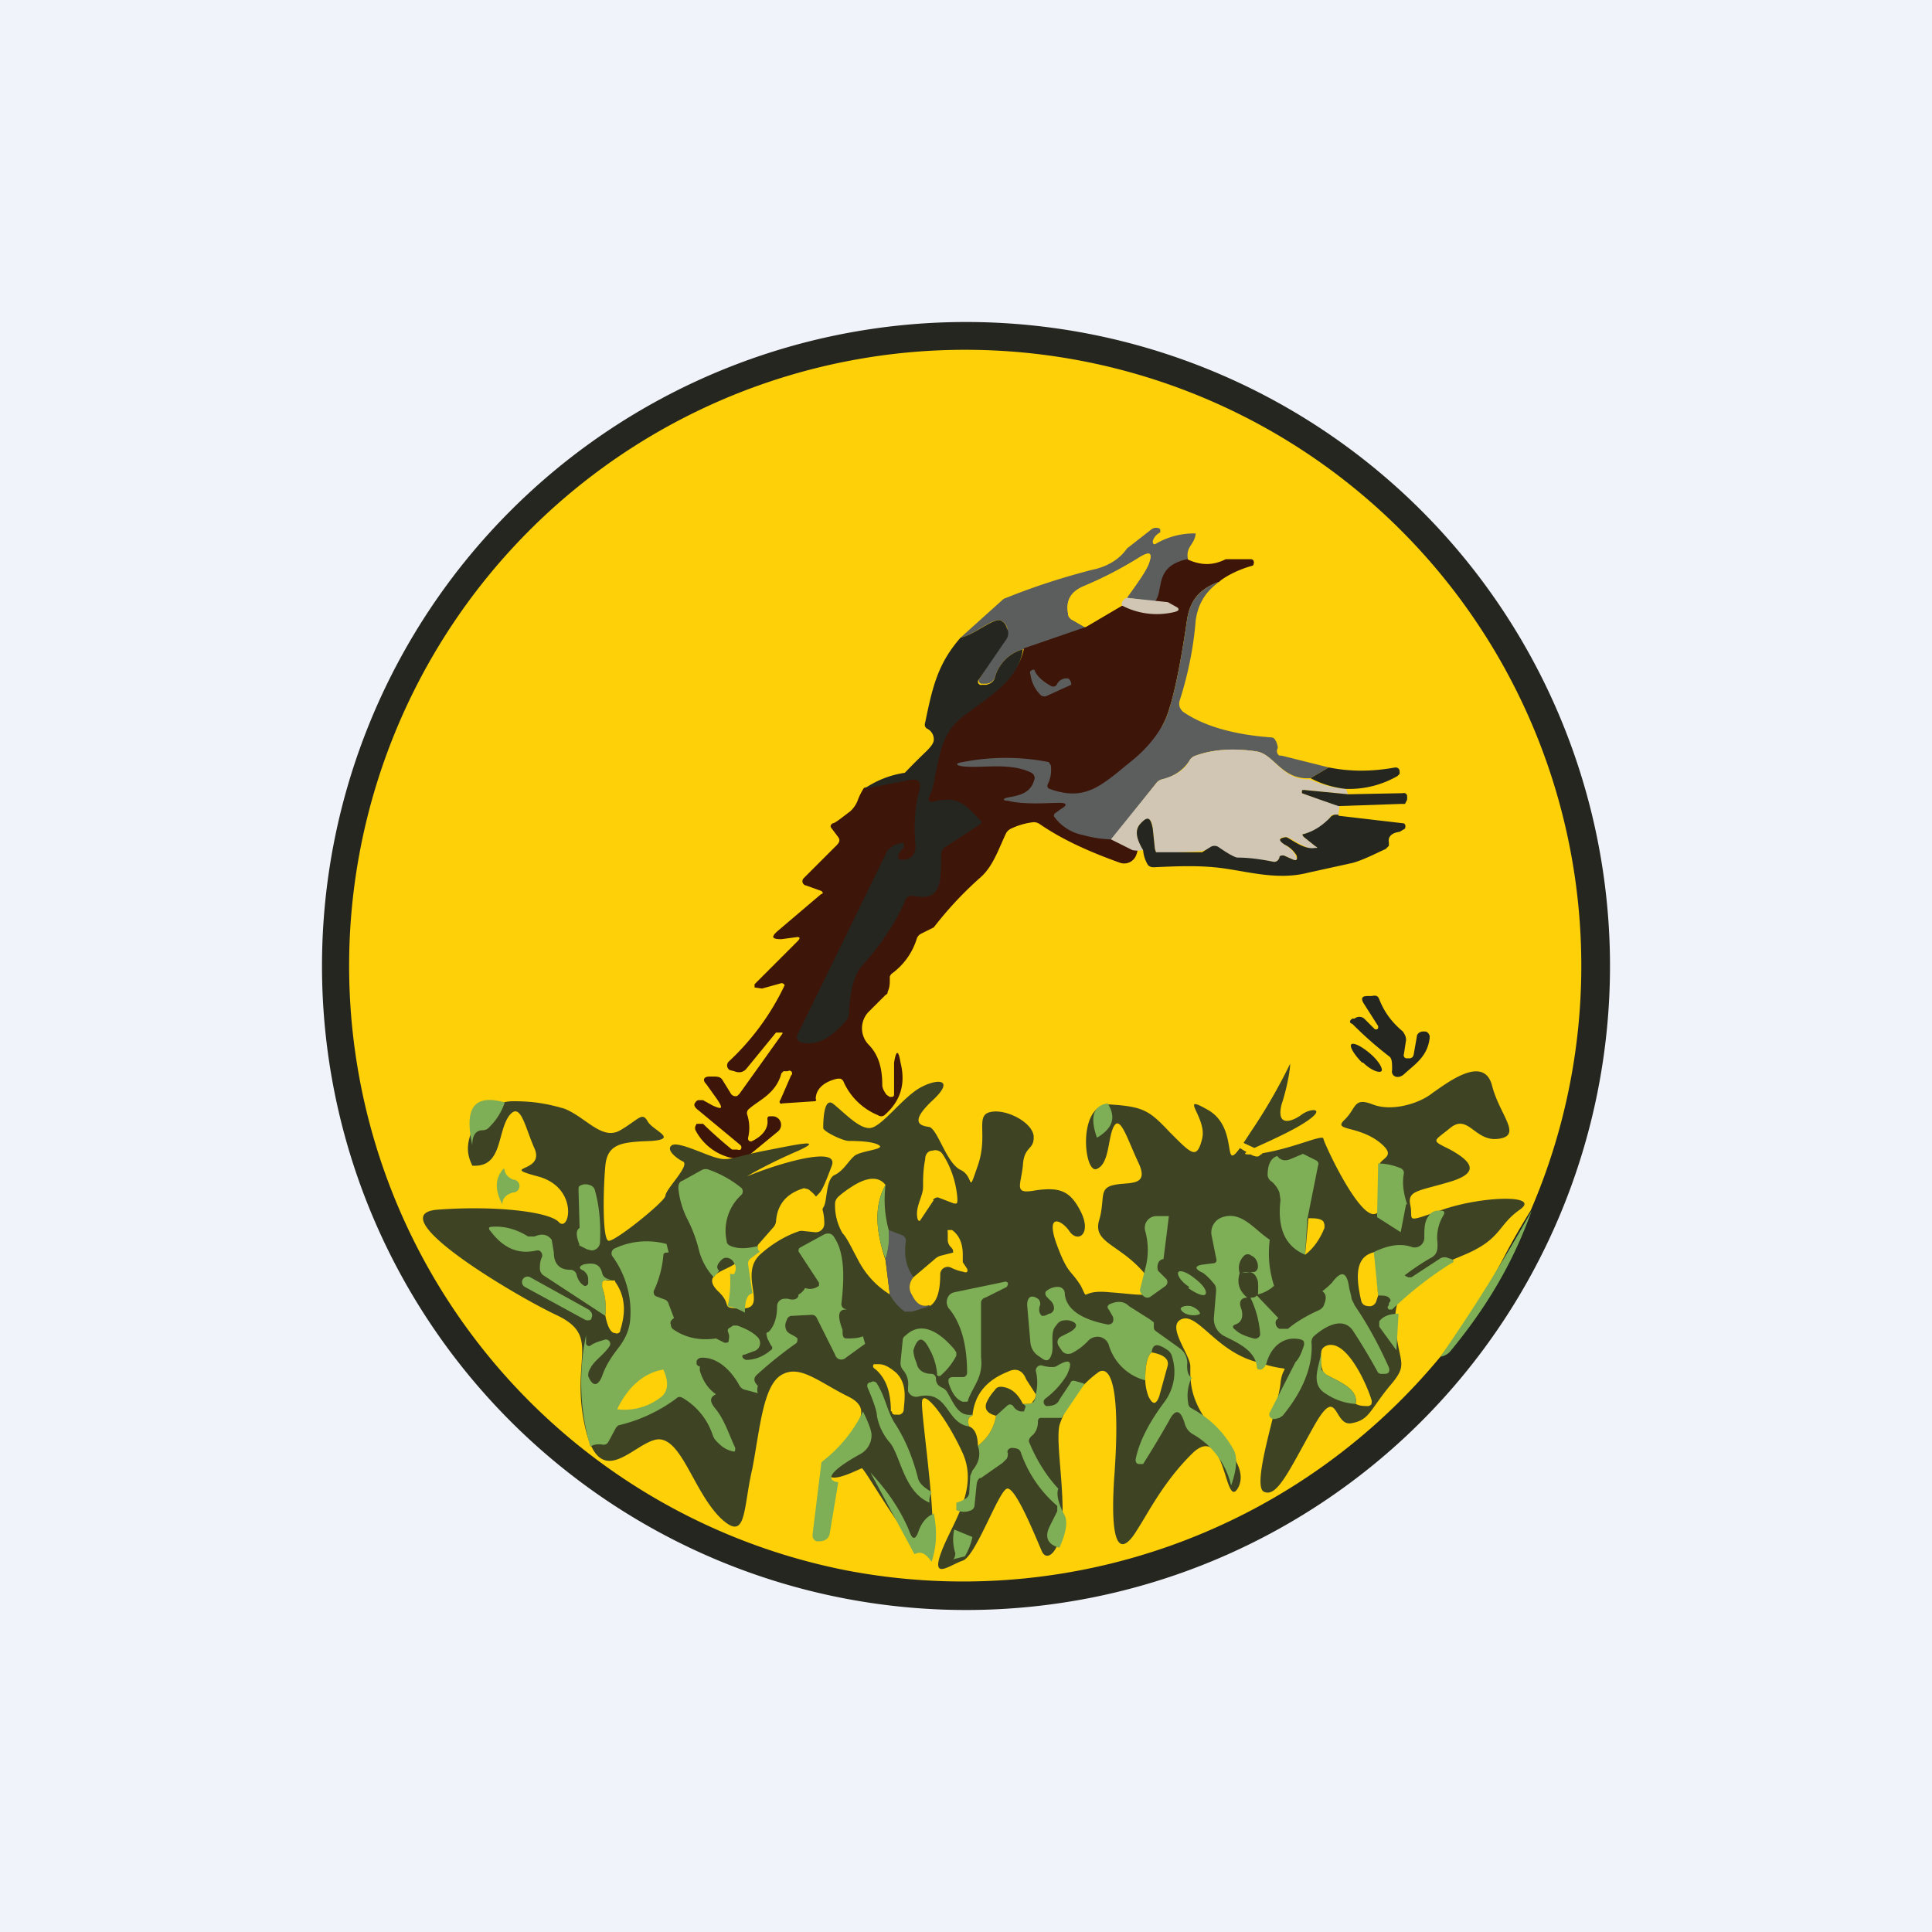 <!-- by TradingView --><svg width="18" height="18" viewBox="0 0 18 18" xmlns="http://www.w3.org/2000/svg"><path fill="#F0F3FA" d="M0 0h18v18H0z"/><path d="M15 9A6 6 0 1 1 3 9a6 6 0 0 1 12 0Z" fill="#252620"/><path d="M14.26 11.28a6.6 6.6 0 0 0-.22.38 6.68 6.68 0 0 1-.62.98 5.77 5.77 0 0 1-5.54 1.99 5.74 5.74 0 1 1 6.38-3.35Z" fill="#FDD008"/><path d="M11.14 4.97c-.01.11-.1.12-.07.25-.18.04-.25.17-.2.4l-.37-.05c.1-.14.17-.24.2-.31.04-.1.02-.13-.08-.07-.16.1-.33.19-.52.27-.12.05-.17.13-.15.25 0 .03.01.04.03.06l.14.08-.59.2a.37.37 0 0 0-.26.26.09.09 0 0 1-.08.06h-.04a.03.03 0 0 1-.03-.04l.25-.39a.11.11 0 0 0 .01-.1.1.1 0 0 0-.06-.06c-.08-.02-.25.14-.37.16l.4-.36c.32-.13.59-.21.82-.27.15-.03.26-.1.33-.2l.23-.18a.07.07 0 0 1 .06-.01.02.02 0 0 1 .02.02v.02c-.04.02-.06.05-.07.08 0 .03.01.04.04.02a.7.7 0 0 1 .36-.09Z" fill="#5C5D5D"/><path d="M10.5 5.57c-.03 0-.04.03-.04.07l-.34.21-.14-.08a.07.07 0 0 1-.03-.06c-.02-.12.03-.2.15-.25.19-.08.36-.17.52-.27.1-.06.12-.04.08.07-.03.07-.1.17-.2.3Z" fill="#FDD008"/><path d="M11.36 5.42c-.17.06-.27.16-.3.35-.07.48-.14.8-.21.95-.69 1.4-.15 1-.27 1.26a.12.12 0 0 1-.14.06c-.28-.1-.53-.21-.75-.36a.1.1 0 0 0-.06-.02.65.65 0 0 0-.21.06.1.1 0 0 0-.05.05c-.07.15-.12.3-.23.4a3.36 3.36 0 0 0-.44.47l-.12.06a.08.08 0 0 0-.04.05.63.63 0 0 1-.23.32.06.06 0 0 0-.02.03v.03c0 .03 0 .07-.02.11 0 .01 0 .02-.02.03l-.16.16a.22.22 0 0 0 0 .3c.09.09.13.21.13.38 0 .02.01.05.04.09l.03.02c.03 0 .04 0 .04-.03V9.9c.02-.12.04-.12.06 0 .05.2 0 .36-.15.49a.05.05 0 0 1-.06 0 .6.6 0 0 1-.32-.31.05.05 0 0 0-.03-.03H7.8c-.13.03-.2.1-.2.19.01.01 0 .02-.01.02l-.3.02a.02.02 0 0 1-.02 0 .02.02 0 0 1 0-.03l.1-.23a.02.02 0 0 0-.03-.04H7.3l-.02.02c-.05.19-.21.25-.3.33a.05.05 0 0 0-.02.05.4.4 0 0 1 .01.22.03.03 0 0 0 .01.03.03.03 0 0 0 .03 0c.1-.05.15-.12.14-.2 0-.02 0-.03.03-.03h.02a.08.08 0 0 1 .05.14l-.28.23a.09.09 0 0 1-.06.03.5.5 0 0 1-.43-.27.05.05 0 0 1 0-.04l.01-.02h.06a3.89 3.89 0 0 0 .27.24h.05a.03.03 0 0 0 .03 0 .03.03 0 0 0 0-.04l-.41-.34c-.02-.02-.03-.04-.01-.06 0 0 .01-.02.03-.02h.04l.09.05c.09.04.1.03.04-.06l-.1-.14c-.04-.04-.02-.07.03-.07h.03c.04 0 .07 0 .09.03l.08.13a.05.05 0 0 0 .06.02l.02-.02.4-.56v-.01H7.23l-.27.33c-.03.04-.07.05-.12.03l-.04-.01a.05.05 0 0 1-.01-.08 2.33 2.33 0 0 0 .52-.71.03.03 0 0 0-.03-.02l-.18.05-.07-.01v-.03l.4-.4c.03-.03.02-.04 0-.04l-.15.02c-.09 0-.1-.02-.03-.08l.4-.34c.02 0 .02-.02 0-.03l-.14-.05a.04.04 0 0 1-.02-.07l.3-.3c.03-.03.04-.05.02-.08l-.06-.08c-.02-.02-.01-.04.01-.05.02 0 .08-.05.16-.11a.26.26 0 0 0 .07-.1.56.56 0 0 1 .06-.12c.46-.1.61-.13.76-.56.04-.1.08-.05.17-.12.2-.16.5-.32.56-.62l.58-.2.34-.2c.57.1.14-.33.6-.43.13.06.24.06.36 0h.23c.02 0 .03.01.03.02a.02.02 0 0 1 0 .02.02.02 0 0 1-.01.02c-.11.03-.22.08-.3.14Z" fill="#3D1509"/><path d="M11.36 5.42c-.14.1-.2.22-.22.36-.02.25-.07.5-.15.75-.01.04 0 .07.03.1.23.16.55.22.82.24.03 0 .04.02.05.04.01.03.02.05.01.07a.05.05 0 0 0 .02.06h.02l.44.11-.17.1c-.27.02-.34-.23-.51-.25-.2-.03-.4-.02-.56.04a.1.1 0 0 0-.06.05.41.41 0 0 1-.25.17.1.1 0 0 0-.06.04l-.41.52c-.07 0-.16-.01-.27-.04a.43.43 0 0 1-.26-.16c-.02-.02-.01-.04.01-.05l.04-.03c.07-.04.06-.06-.01-.06-.1 0-.33.02-.48-.02-.05 0-.05-.02 0-.03.11-.02.22-.04.25-.18a.06.06 0 0 0-.03-.05c-.2-.1-.46-.04-.64-.06-.07-.01-.07-.03 0-.04a2.07 2.07 0 0 1 .8 0l.02.03a.3.3 0 0 1-.03.18.03.03 0 0 0 .02.04c.33.12.48-.03.75-.25.14-.11.25-.24.32-.38.07-.15.14-.47.21-.95.03-.19.13-.29.3-.35Z" fill="#5C5D5D"/><path d="m10.5 5.57.38.04.09.05c.02.02.01.03-.02.04a.7.7 0 0 1-.5-.06c0-.04.02-.06.05-.07Z" fill="#D0C6B3"/><path d="M9.53 6.05c-.04.3-.35.46-.55.62a.55.55 0 0 0-.19.25c-.03.07-.05.18-.08.32a.64.64 0 0 1-.06.2.03.03 0 0 0 .04.03c.23-.06.3.02.44.17.02.01.02.03 0 .04l-.32.21a.07.07 0 0 0-.04.06c-.01.2.03.45-.24.4-.05-.01-.09 0-.1.05-.09.2-.22.4-.4.6-.07.08-.11.22-.12.44a.1.1 0 0 1-.02.06c-.1.12-.25.26-.43.21a.05.05 0 0 1-.03-.07l.84-1.72.05-.04a.43.43 0 0 1 .1-.03v.05a.13.13 0 0 0-.05.07c0 .03 0 .04.04.04.08 0 .12-.05.12-.13-.02-.21 0-.38.03-.5.03-.1 0-.13-.1-.11l-.41.08a.9.9 0 0 1 .38-.15 6.17 6.17 0 0 1 .2-.2c.05-.05.07-.08.07-.11a.11.11 0 0 0-.06-.1c-.02-.01-.03-.03-.02-.06.07-.34.12-.55.33-.79.12-.02.3-.18.37-.16a.1.1 0 0 1 .06.07.1.1 0 0 1 0 .1l-.26.38a.03.03 0 0 0 .03.05h.04c.04-.01.07-.03.08-.07a.37.37 0 0 1 .26-.26Z" fill="#252620"/><path d="M9.85 6.37a.1.1 0 0 1 .08-.05c.02 0 .03 0 .04.02l.01.02v.02l-.22.1a.06.06 0 0 1-.06 0 .33.33 0 0 1-.1-.2c-.01-.02 0-.03.02-.04h.02v.01c.03.06.08.1.15.14a.04.04 0 0 0 .06-.02Z" fill="#5C5D5D"/><path d="M12.2 7.26c.11.05.22.08.34.09l.02.05-.41-.04c-.01 0-.02 0-.02.02v.01a21.56 21.56 0 0 0 .35.12l-.01.08h-.03c-.02 0-.04 0-.05.03a.45.45 0 0 1-.24.15c-.02 0-.02.01 0 .03l.1.08c.03.01.03.02 0 .03-.1 0-.24-.12-.27-.11-.07 0-.07.03-.01.07.05.03.09.07.1.1.02.04.01.05-.02.04l-.09-.04c-.02 0-.03 0-.04.02-.01.03-.03.04-.05.04-.1-.02-.22-.03-.34-.03a.75.75 0 0 1-.18-.1.07.07 0 0 0-.07 0l-.08.03-.4.02-.03-.01-.01-.03-.02-.19c-.01-.1-.05-.12-.12-.04-.05.06-.03.13.03.24a.24.24 0 0 1-.1 0l-.2-.1.42-.52a.1.1 0 0 1 .06-.04c.11-.03.2-.08.25-.17a.1.1 0 0 1 .06-.05c.17-.06.36-.07.56-.04.17.02.24.27.5.26Z" fill="#D0C6B3"/><path d="M12.38 7.15c.2.04.4.04.62 0 .02 0 .04.01.04.04v.02l-.02.02a.9.9 0 0 1-.48.12.9.9 0 0 1-.33-.1l.17-.1ZM12.56 7.4l.51-.01a.03.03 0 0 1 .04.03v.03l-.02.04h-.04l-.58.02a21.77 21.77 0 0 1-.34-.12v-.01c0-.02 0-.02.02-.02l.41.04ZM12.47 7.6l.6.07c.02 0 .03.02.02.05l-.05.03c-.08.01-.11.05-.1.1v.03l-.03.03c-.07.03-.2.1-.31.13l-.41.09c-.27.07-.52 0-.79-.04-.22-.03-.43-.02-.65-.01-.03 0-.05-.01-.06-.03a.31.31 0 0 1-.04-.13c-.06-.1-.08-.18-.03-.24.07-.08.1-.07.12.04l.02.19.01.03h.43l.08-.05a.07.07 0 0 1 .07 0c.1.07.16.1.18.1.12 0 .24.02.34.04.02 0 .04-.01.05-.04 0-.02.02-.02.04-.02l.09.04c.03.01.04 0 .03-.04a.26.26 0 0 0-.11-.1c-.06-.04-.06-.06.01-.07.03 0 .16.12.27.1.03 0 .03 0 0-.02l-.1-.08c-.02-.02-.02-.03 0-.03.1-.03.17-.08.24-.15a.07.07 0 0 1 .05-.03h.03ZM12.84 9.56l-.14-.22c-.02-.04-.01-.06.04-.06h.04c.04-.01.06 0 .07.03.04.1.1.2.22.3.02.03.03.05.03.08l-.02.13a.03.03 0 0 0 .02.04h.04l.02-.01.01-.02.03-.17c0-.03.03-.05.06-.05h.02a.05.05 0 0 1 .03.02l.01.02v.02c-.02.17-.13.24-.23.33-.03.03-.06.04-.09.03a.05.05 0 0 1-.03-.06c0-.07 0-.11-.03-.13-.13-.1-.24-.2-.34-.3-.03-.01-.03-.03 0-.05h.02a.07.07 0 0 1 .09 0l.1.1h.02l.01-.01v-.02ZM12.7 9.9c.07.07.15.1.17.08.02-.02-.03-.1-.1-.16-.08-.07-.16-.11-.18-.09-.02.02.03.1.1.17Z" fill="#252620"/><path d="M4.4 10.53c-.08.18-.02.28 0 .33.28.02.23-.3.34-.46.11-.15.15.1.24.3.1.23-.34.16.03.26.38.1.3.52.2.43-.08-.1-.59-.16-1.13-.12-.55.04.68.78 1.1.98.43.2.13.41.27 1.04.14.63.46.14.68.12.22-.01.33.48.58.73.25.24.21-.08.3-.46.07-.37.1-.77.27-.87.17-.1.34.06.62.2.29.14 0 .33-.15.61-.15.29.26.06.28.06.03 0 .53.9.63.78.1-.12-.08-1.26-.07-1.4.01-.13.23.15.38.48.15.34-.1.65-.2.92s.08.12.2.08c.12-.04.33-.64.41-.67.08-.03.28.48.33.59.06.11.2-.05.19-.38 0-.32-.06-.65-.03-.8a1 1 0 0 1 .37-.5c.12-.06.2.2.14 1-.05.8.12.63.21.48.1-.15.25-.46.53-.73.3-.27.29.53.41.34.12-.2-.16-.44-.3-.65-.15-.22-.14-.38-.14-.49 0-.11-.23-.38-.08-.44.15-.06.32.3.7.4.37.12.24-.02.22.2-.02.2-.28.97-.15 1.01.12.05.23-.2.46-.61s.18 0 .35-.03c.17-.03.17-.12.36-.35.19-.22.07-.2.05-.6-.02-.4.38-.5.69-.64.3-.14.27-.26.47-.4.2-.14-.34-.13-.72 0-.37.13-.27.1-.3-.04-.03-.14.07-.13.37-.22s.18-.2 0-.3c-.18-.09-.16-.07 0-.2.17-.14.23.13.45.1.23-.03.01-.22-.06-.5-.08-.29-.43-.01-.55.07-.12.1-.38.18-.56.11-.18-.07-.15.03-.26.14-.12.11.11.05.32.21.2.16-.04.14 0 .26.03.1.11.37-.04.41-.15.04-.47-.65-.48-.7 0-.05-.3.1-.61.14-.3.03.02-.06.35-.24.34-.19.15-.2.05-.12-.1.07-.23.1-.18-.1.05-.15.08-.32.08-.38a5.1 5.1 0 0 1-.37.64c-.32.5-.07 0-.38-.2-.31-.18-.02.06-.07.26s-.1.14-.3-.06c-.19-.2-.24-.24-.56-.26-.31-.01-.24.66-.12.6.12-.05.1-.3.16-.4.06-.1.13.14.23.35.1.22-.1.17-.23.2-.15.03-.08.13-.14.33-.06.21.19.22.42.49.23.27-.02.2-.32.18-.29-.03-.19.1-.27-.06-.1-.16-.12-.1-.23-.4-.1-.29.06-.21.13-.1.08.1.2.01.1-.19s-.2-.23-.42-.2c-.21.04-.14-.04-.12-.23.01-.19.11-.14.1-.28-.02-.13-.26-.25-.4-.22-.15.03-.02.21-.12.5-.1.29-.03.1-.16.04-.13-.06-.21-.37-.29-.4-.07-.01-.2-.03.02-.24.22-.2.07-.22-.1-.13s-.37.38-.48.38c-.1 0-.22-.13-.33-.22-.1-.09-.1.18-.1.22 0 .03.18.12.24.12.05 0 .22 0 .28.04.06.04-.17.05-.23.1s-.1.14-.19.18c-.08.05-.06.25-.1.3-.03.06-.06.21-.1.2-.06-.01-.28.05-.49.24-.2.19.08.5-.16.5-.23 0-.08-.02-.23-.16-.15-.15.04-.18.15-.25.11-.06.14-.11.32-.22.18-.1.42-.38.45-.42.04-.04.05-.04.14-.28.07-.19-.5-.02-.79.1.08-.05.27-.15.48-.24.26-.12-.05-.05-.31 0s-.34.1-.44.07c-.1-.02-.37-.16-.43-.12-.06.04.04.12.1.15.08.03-.16.26-.16.32 0 .05-.47.43-.53.42-.06-.01-.05-.49-.03-.7.02-.21.16-.22.43-.23.26-.02 0-.1-.04-.19-.05-.08-.08-.01-.25.09-.17.1-.32-.12-.52-.2-.2-.06-.34-.07-.48-.07-.14 0-.28.08-.37.27Z" fill="#3E4323"/><path d="M4.7 10.28a.58.58 0 0 1-.14.22.08.08 0 0 1-.06.03c-.07 0-.1.05-.1.14-.05-.24-.06-.5.3-.4ZM10.32 10.28c.08.13.05.23-.1.32-.07-.2-.03-.3.1-.32Z" fill="#7EAE56"/><path d="m11.46 10.59.28.13c.03.01.03.03 0 .04-.01.02-.04.02-.08 0-.14-.08-.22-.13-.21-.16 0-.02 0-.02.02-.01ZM8.7 11.18l-.12.18c-.01.02-.02.02-.03 0-.03-.11.05-.21.05-.3 0-.08 0-.16.02-.26 0-.05.03-.08.07-.08a.08.08 0 0 1 .09.03c.08.12.13.27.14.42 0 .04 0 .05-.04.04l-.13-.05c-.02-.01-.04 0-.06.02Z" fill="#FDD008"/><path d="m12.14 10.75.12.06c.02.01.03.03.02.05l-.1.5-.02.33c-.19-.08-.26-.25-.23-.51l-.01-.07a.26.26 0 0 0-.07-.1.08.08 0 0 1-.04-.06c0-.1.03-.16.09-.18.03.04.07.05.12.03l.12-.05ZM13.1 11.22l-.05.26-.22-.14.01-.5c.08 0 .15.02.2.04.03.01.04.03.04.05-.02.1 0 .2.03.29ZM4.7 10.89c0 .04.03.08.08.1a.06.06 0 0 1 0 .12c-.07.02-.1.06-.1.11-.07-.13-.07-.24.01-.33ZM7.06 11.6c0 .03 0 .05.02.06l-.08.06a.06.06 0 0 0-.03.06l.04.27c-.05.01-.07.07-.07.18a.46.46 0 0 0-.16-.06c.02-.09.03-.2.02-.33v.03h.04c.02-.04.02-.07 0-.1a.08.08 0 0 0-.09-.05.08.08 0 0 0-.03.02c-.04.04-.05.07-.02.1l-.05.06a.58.58 0 0 1-.14-.26 1.29 1.29 0 0 0-.1-.27.81.81 0 0 1-.09-.3c0-.04.01-.06.04-.07l.18-.1a.08.08 0 0 1 .07 0 1 1 0 0 1 .3.17.05.05 0 0 1 0 .06.45.45 0 0 0-.14.43c0 .03.02.04.04.05.08.03.16.02.25 0Z" fill="#7EAE56"/><path d="M8.25 11.04c-.1.18-.1.4 0 .7l.04.32a.82.82 0 0 1-.3-.33c-.06-.11-.1-.2-.14-.24a.51.51 0 0 1-.07-.27c0-.03.01-.05.03-.07a.93.93 0 0 1 .12-.09c.15-.1.26-.1.32-.02Z" fill="#FDD008"/><path d="M5.4 11.6c-.04-.1-.03-.14 0-.16l-.01-.35c0-.03 0-.04.03-.05a.1.1 0 0 1 .07 0 .07.07 0 0 1 .05.04c.04.14.06.3.05.5a.08.08 0 0 1-.08.07l-.04-.01-.08-.04Z" fill="#7EAE56"/><path d="M7.08 11.66a.07.07 0 0 1-.02-.06l.14-.16a.1.1 0 0 0 .03-.06c.01-.15.09-.25.23-.3l.03-.01.04.01c.1.07.15.18.15.32a.08.08 0 0 1-.09.08l-.19-.02a.1.1 0 0 0-.06.02l-.26.18Z" fill="#FDD008"/><path d="M8.25 11.04c-.02.17 0 .31.03.42.01.1 0 .18-.03.27-.1-.28-.1-.51 0-.69ZM12.84 12.07l-.05-.4c.14-.07.26-.09.37-.05a.09.09 0 0 0 .11-.09c0-.08 0-.15.04-.2a.1.1 0 0 1 .1-.05h.02c.03 0 .03.02.02.04a.4.4 0 0 0-.06.23c.01.09 0 .14-.06.17a2.07 2.07 0 0 0-.24.16.01.01 0 0 0 .01.01l.02.01h.03l.26-.17a.08.08 0 0 1 .08-.01l.03.01c.03.01.03.03 0 .04a3.4 3.4 0 0 0-.55.43h-.03c-.01-.01-.02-.02 0-.04v-.02c.02-.02.02-.03 0-.05-.02-.02-.06-.02-.1-.02ZM14.27 11.28c-.17.48-.42.9-.75 1.3a.15.15 0 0 1-.1.06 16.65 16.65 0 0 0 .85-1.36ZM10.89 11.33a39.35 39.35 0 0 1-.05.4h.05-.05a.06.06 0 0 0-.05.04.1.1 0 0 0 0 .07l.05.05.03.03c.01.02.01.04-.01.06l-.14.1a.05.05 0 0 1-.06 0 .1.1 0 0 1-.04-.06l.05-.2a.66.66 0 0 0 0-.35.11.11 0 0 1 .02-.1.11.11 0 0 1 .08-.04h.12ZM11.83 11.55c-.02.17 0 .3.04.43a.35.35 0 0 1-.15.08.9.9 0 0 0 0-.12c-.01-.04-.03-.07-.05-.08a.16.16 0 0 0-.1 0l.12-.01c.02-.01.03-.03.03-.05 0-.05-.03-.09-.06-.1a.05.05 0 0 0-.07 0c-.04.04-.06.1-.04.16-.03.1 0 .17.07.23-.05 0-.08.03-.06.09.03.08.01.14-.05.16-.03.01-.03.03 0 .05.04.04.1.06.17.08a.05.05 0 0 0 .06-.03v-.02a.93.93 0 0 0-.09-.33c.02 0 .04 0 .06-.02l.2.21-.02.02a.06.06 0 0 0 .03.08H12c.07-.06.17-.12.28-.17a.1.1 0 0 0 .05-.04c.03-.07.03-.11-.01-.14a.75.75 0 0 0 .09-.08c.09-.12.14-.1.16.05l.02.08c0 .03.02.05.03.08.13.19.23.38.32.58.01.04 0 .06-.04.06h-.04l-.02-.01a5.9 5.9 0 0 0-.24-.4c-.1-.13-.27-.02-.36.06a.08.08 0 0 0-.02.07c.01.21-.08.44-.27.67l-.03.02-.04.01a.05.05 0 0 1-.04-.01.04.04 0 0 1-.01-.05l.24-.47c.04-.04.06-.1.08-.16 0-.03 0-.04-.03-.05-.16-.04-.28.07-.32.22a.1.1 0 0 1-.05.06c-.03 0-.04 0-.04-.03-.02-.15-.18-.22-.3-.28a.18.18 0 0 1-.1-.18l.02-.24c0-.02 0-.05-.02-.07a.6.6 0 0 0-.1-.1c-.09-.04-.08-.07.01-.08l.08-.01c.03 0 .04-.02.03-.05l-.04-.2a.15.15 0 0 1 .1-.18c.18-.06.3.12.44.21Z" fill="#7EAE56"/><path d="m12.16 11.69.03-.34c.06 0 .11 0 .14.03l.01.03v.03c-.04.1-.1.19-.18.25Z" fill="#FDD008"/><path d="M5.73 11.94c-.05-.02-.08-.02-.1 0-.01 0-.02 0-.02.02v.03c.03.08.04.17.03.27l-.58-.38a.08.08 0 0 1-.03-.06c0-.03 0-.07.02-.11a.05.05 0 0 0-.03-.06H5c-.17.04-.31-.02-.43-.18-.02-.02-.02-.04.01-.04.11-.01.23.02.34.09h.06c.07-.03.12-.02.16.03l.02.12c0 .1.05.16.15.16a.06.06 0 0 1 .06.04c.01.04.03.08.06.1.02.02.04.01.05-.01v-.04c0-.04-.02-.06-.04-.08-.05-.02-.05-.04 0-.06.1-.02.15 0 .17.08a.07.07 0 0 0 .04.05l.08.03Z" fill="#7EAE56"/><path d="M8.51 11.9c-.04.05-.05.1 0 .17.03.08.08.1.15.1l-.16.05h-.07a.45.45 0 0 1-.14-.16l-.04-.33a.72.72 0 0 0 .03-.27l.13.05c.02.01.03.03.03.05-.02.13 0 .24.07.34Z" fill="#5C5D5D"/><path d="M8.66 12.16c-.07.02-.12-.01-.16-.09-.04-.06-.03-.12.01-.17l.2-.17a.15.15 0 0 1 .05-.03l.08-.02.04-.01c0-.02 0-.03-.02-.05a.1.1 0 0 1-.03-.06v-.08a.03.03 0 0 1 0-.02h.04c.07.05.1.13.1.23v.07l.04.06a.03.03 0 0 1 0 .03.03.03 0 0 1-.03 0 .43.43 0 0 1-.12-.04.07.07 0 0 0-.1.06c0 .16-.03.26-.1.3Z" fill="#FDD008"/><path d="M7.88 12.2c-.07 0-.08.06-.03.19 0 .05 0 .08.04.08.05 0 .1 0 .15-.02l.02.07-.18.13a.06.06 0 0 1-.1-.03l-.17-.34a.05.05 0 0 0-.05-.03l-.19.01a.05.05 0 0 0-.04.04.1.1 0 0 0 0 .1c.02.03.07.04.1.07 0 .02 0 .04-.02.05a3.8 3.8 0 0 0-.36.29c-.03.03-.03.06.01.1 0 .01-.01.04 0 .07l-.11-.03a.08.08 0 0 1-.06-.04c-.07-.13-.2-.27-.36-.26a.05.05 0 0 0-.04.03v.03s.01.02.03.02a.89.89 0 0 0 0 .01v.03c.03.1.08.17.15.22-.06.03-.06.07 0 .14.08.1.12.23.18.36 0 .03 0 .04-.03.03a.24.24 0 0 1-.1-.05.52.52 0 0 1-.06-.06.17.17 0 0 1-.02-.04.63.63 0 0 0-.27-.34c-.03-.02-.05-.02-.07 0a1.46 1.46 0 0 1-.54.25l-.02.02-.07.13a.05.05 0 0 1-.05.03c-.05-.01-.1 0-.12.02-.1-.35-.11-.7-.04-1.04v.08c.01.02.03.03.05.01.05-.03.1-.04.13-.05a.04.04 0 0 1 .04.02.04.04 0 0 1 0 .04c-.05.08-.15.14-.18.21-.02.03-.02.05-.02.07.04.1.09.1.13 0 .03-.09.08-.17.15-.26.07-.09.1-.17.11-.25a.88.88 0 0 0-.16-.6.05.05 0 0 1 .02-.08.7.7 0 0 1 .48-.04l.02.08h-.02c-.02 0-.03.01-.03.03a.98.98 0 0 1-.09.33c0 .02 0 .04.03.05l.08.03a.06.06 0 0 1 .03.04l.05.13c-.03.02-.04.04-.03.06 0 .02.01.04.03.05.12.08.25.1.39.08l.08.04c.03 0 .04 0 .04-.03a.1.1 0 0 0 0-.05l-.01-.03c0-.01 0-.02.02-.03l.03-.02h.04c.08.03.14.06.18.1a.08.08 0 0 1 .03.08.08.08 0 0 1-.06.06l-.08.03c-.02 0-.03.01-.02.03l.01.01.02.01c.08 0 .16-.03.23-.09.02-.01.02-.03 0-.05l-.03-.06-.01-.04s0-.02.02-.02c.05-.05.08-.13.08-.24a.07.07 0 0 1 .07-.07h.03c.06.02.1 0 .1-.04A.13.13 0 0 0 7.5 12c.06.02.1 0 .13-.02v-.03l-.19-.29c0-.02 0-.03.02-.04l.22-.12c.05-.02.08 0 .1.04.1.16.08.42.06.6a.05.05 0 0 0 .02.05l.03.01Z" fill="#7EAE56"/><path d="m12.8 11.67.04.4-.02.06a.07.07 0 0 1-.05.04c-.05 0-.08-.01-.09-.06-.06-.26-.03-.4.11-.44Z" fill="#FDD008"/><path d="M11.07 12c.07.05.14.08.16.06.02-.03-.02-.09-.1-.15-.06-.05-.13-.08-.15-.06-.02.02.02.09.1.14ZM5.5 12.21l-.56-.31a.05.05 0 1 0-.05.09l.55.3c.03.02.06.01.07 0v-.01a.05.05 0 0 0-.02-.07Z" fill="#7EAE56"/><path d="M5.73 11.94c.1.14.1.29.05.45 0 .03-.03.04-.05.03-.04 0-.07-.06-.09-.16.01-.1 0-.19-.03-.27v-.03c0-.01 0-.02.02-.03h.1Z" fill="#FDD008"/><path d="M9.01 12.79c0-.27-.06-.47-.17-.6a.1.1 0 0 1 .01-.13.1.1 0 0 1 .04-.02l.48-.1.02.01v.02l-.01.02-.2.1a.05.05 0 0 0-.04.05v.5c.02.19-.06.25-.12.4 0 .01 0 .02-.02.02h-.03c-.06-.02-.1-.08-.13-.17-.01-.04 0-.06.04-.06h.1c.02-.01.03-.02.03-.04ZM11.1 12.84a.39.39 0 0 0-.03.23c0 .02.01.04.03.05.2.11.32.25.4.4.03.07.02.18-.03.32a.74.74 0 0 0-.36-.48.16.16 0 0 1-.07-.09c-.04-.14-.09-.15-.15-.03a9.98 9.98 0 0 1-.24.4h-.04c-.02 0-.03-.02-.03-.04.03-.16.12-.34.27-.54a.47.47 0 0 0 .07-.42.1.1 0 0 0-.04-.06c-.1-.07-.14-.06-.15.02-.04.03-.06.12-.06.26a.48.48 0 0 1-.34-.33.11.11 0 0 0-.14-.07.11.11 0 0 0-.05.03.55.55 0 0 1-.16.12c-.04.01-.07 0-.09-.03l-.02-.03c-.03-.04-.02-.08.02-.1l.06-.03c.1-.05.1-.1 0-.12-.04 0-.08 0-.11.05-.06.06-.02.18-.04.26-.02.07-.05.08-.1.04l-.03-.02a.17.17 0 0 1-.07-.12l-.03-.35c0-.08.04-.1.1-.06a.06.06 0 0 1 .02.06c-.02.05 0 .09.02.1a.1.1 0 0 0 .06-.02c.03 0 .05-.03.05-.05a.1.1 0 0 0-.03-.07.77.77 0 0 1-.04-.04c-.02-.03-.01-.05.01-.06a.16.16 0 0 1 .1-.03.06.06 0 0 1 .06.06c.01.14.14.24.4.29.04 0 .06-.02.05-.07l-.04-.07c-.02-.02-.01-.04.01-.05.07-.03.13-.03.18.02l.19.12.04.03v.04c0 .02 0 .03.03.05l.21.15a.17.17 0 0 1 .07.16c0 .06.01.1.05.12ZM11.08 12.25c.05.01.09 0 .1-.01 0-.02-.03-.05-.08-.07-.04-.01-.09 0-.1.02 0 .02.03.05.08.06ZM13.03 12.24l-.02.34-.16-.22v-.05c.04-.05.1-.07.18-.07Z" fill="#7EAE56"/><path d="M9.06 13.19c-.04.01-.05.05-.03.1-.22-.03-.19-.34-.47-.28a.08.08 0 0 1-.1-.05v-.04a.2.2 0 0 0-.05-.16.1.1 0 0 1-.02-.07l.02-.2c0-.01 0-.03.03-.05.16-.15.34 0 .45.13l.02.03v.03a.6.6 0 0 1-.14.18l-.01.01h-.02l-.01-.01v-.02a.57.57 0 0 0-.07-.22c-.06-.12-.11-.12-.15.01 0 .01 0 .05.03.12.01.06.06.1.14.1.02 0 .04.02.04.04 0 .05.02.07.06.09a.1.1 0 0 1 .05.05c.06.1.1.22.23.2Z" fill="#7EAE56"/><path d="M12.63 13.08c.03-.14-.16-.21-.27-.27a.08.08 0 0 1-.04-.05.33.33 0 0 1-.01-.16c0-.04.04-.07.09-.07.17 0 .34.38.38.52 0 .03 0 .04-.03.05-.04 0-.08 0-.12-.02ZM10.73 12.6c.11.02.16.06.15.12l-.08.29c-.03.08-.06.08-.1 0a.48.48 0 0 1-.03-.15c0-.14.02-.23.06-.26Z" fill="#FDD008"/><path d="M12.31 12.6v.16l.05.05c.11.06.3.13.27.27a.55.55 0 0 1-.27-.09c-.16-.09-.07-.25-.05-.39ZM10.1 12.9l-.21.31H9.7c-.02 0-.03.01-.03.04 0 .05-.02.1-.06.13-.02.02-.03.04-.02.06.07.17.16.31.27.43-.02.05 0 .14.06.25.03.06.01.17-.05.3-.11-.03-.14-.1-.09-.2l.07-.14v-.05a1.15 1.15 0 0 1-.34-.5c-.01-.03-.04-.04-.09-.04-.03.01-.04.03-.03.05a.1.1 0 0 1-.01.05l-.04.04-.2.14c-.02 0-.02.01-.03.02l-.01.03-.02.2c0 .02-.01.04-.03.05a.17.17 0 0 1-.14 0V14a.28.28 0 0 0 .09-.04.07.07 0 0 0 .03-.06l.01-.15.02-.05c.06-.07.08-.15.05-.23a.43.43 0 0 0 .17-.28l.1-.09c.02-.02.04-.02.06 0a.1.1 0 0 0 .07.05h.03l.01-.03c.01-.02 0-.03-.02-.04.05 0 .08 0 .1-.02a.11.11 0 0 0 .02-.07.45.45 0 0 0 0-.22.05.05 0 0 1 .05-.05c.07.02.12.02.14.01.13-.08.16-.05.1.08a.77.77 0 0 1-.2.22.04.04 0 0 0 .01.07c.05 0 .1-.01.12-.06l.1-.15c.01-.03.03-.03.06-.02l.07.02Z" fill="#7EAE56"/><path d="M8.3 13.15c0-.19-.05-.31-.14-.39-.03-.02-.03-.03-.02-.05h.05c.05 0 .1.03.16.08.1.1.08.23.07.34a.05.05 0 0 1-.06.05h-.02c-.02 0-.03-.01-.03-.03ZM6.18 12.76c.06.13.04.22-.04.27a.55.55 0 0 1-.39.1c.1-.21.25-.34.43-.37ZM9.65 12.99c0 .03-.01.05-.03.07 0 .02-.04.02-.09.02-.05-.1-.11-.15-.2-.16-.03 0-.05.01-.06.03a.44.44 0 0 0-.08.12c-.02.06.01.1.09.12a.43.43 0 0 1-.17.28c0-.1-.03-.16-.08-.18-.02-.05-.01-.09.03-.1.02-.2.13-.33.33-.41.08-.04.14-.01.17.07l.09.14Z" fill="#FDD008"/><path d="M8.68 13.9a.17.17 0 0 0-.02.1c-.24-.1-.27-.44-.37-.56a.52.52 0 0 1-.12-.25c0-.04-.03-.13-.09-.27 0-.02 0-.03.02-.04h.01a.04.04 0 0 1 .06.01c.08.13.09.24.16.36.1.15.17.32.22.51.01.06.06.1.13.14ZM8.04 13.15c.05.1.08.18.08.22a.2.2 0 0 1-.11.18c-.27.15-.33.24-.2.26l-.08.48c-.01.05-.05.07-.1.07h-.02c-.03-.01-.04-.03-.04-.06l.08-.65c0-.01 0-.03.02-.04.15-.12.28-.27.37-.46ZM8.7 14.1c.03.15.03.3-.02.45-.06-.08-.1-.1-.16-.07l-.41-.76c.16.17.28.35.36.54.03.09.06.09.09 0 .03-.08.08-.14.15-.16ZM9.06 14.32c-.01.05-.03.11-.07.18l-.12.03c.02 0 .03-.03.03-.06a.43.43 0 0 1-.01-.22l.17.07Z" fill="#7EAE56"/></svg>
